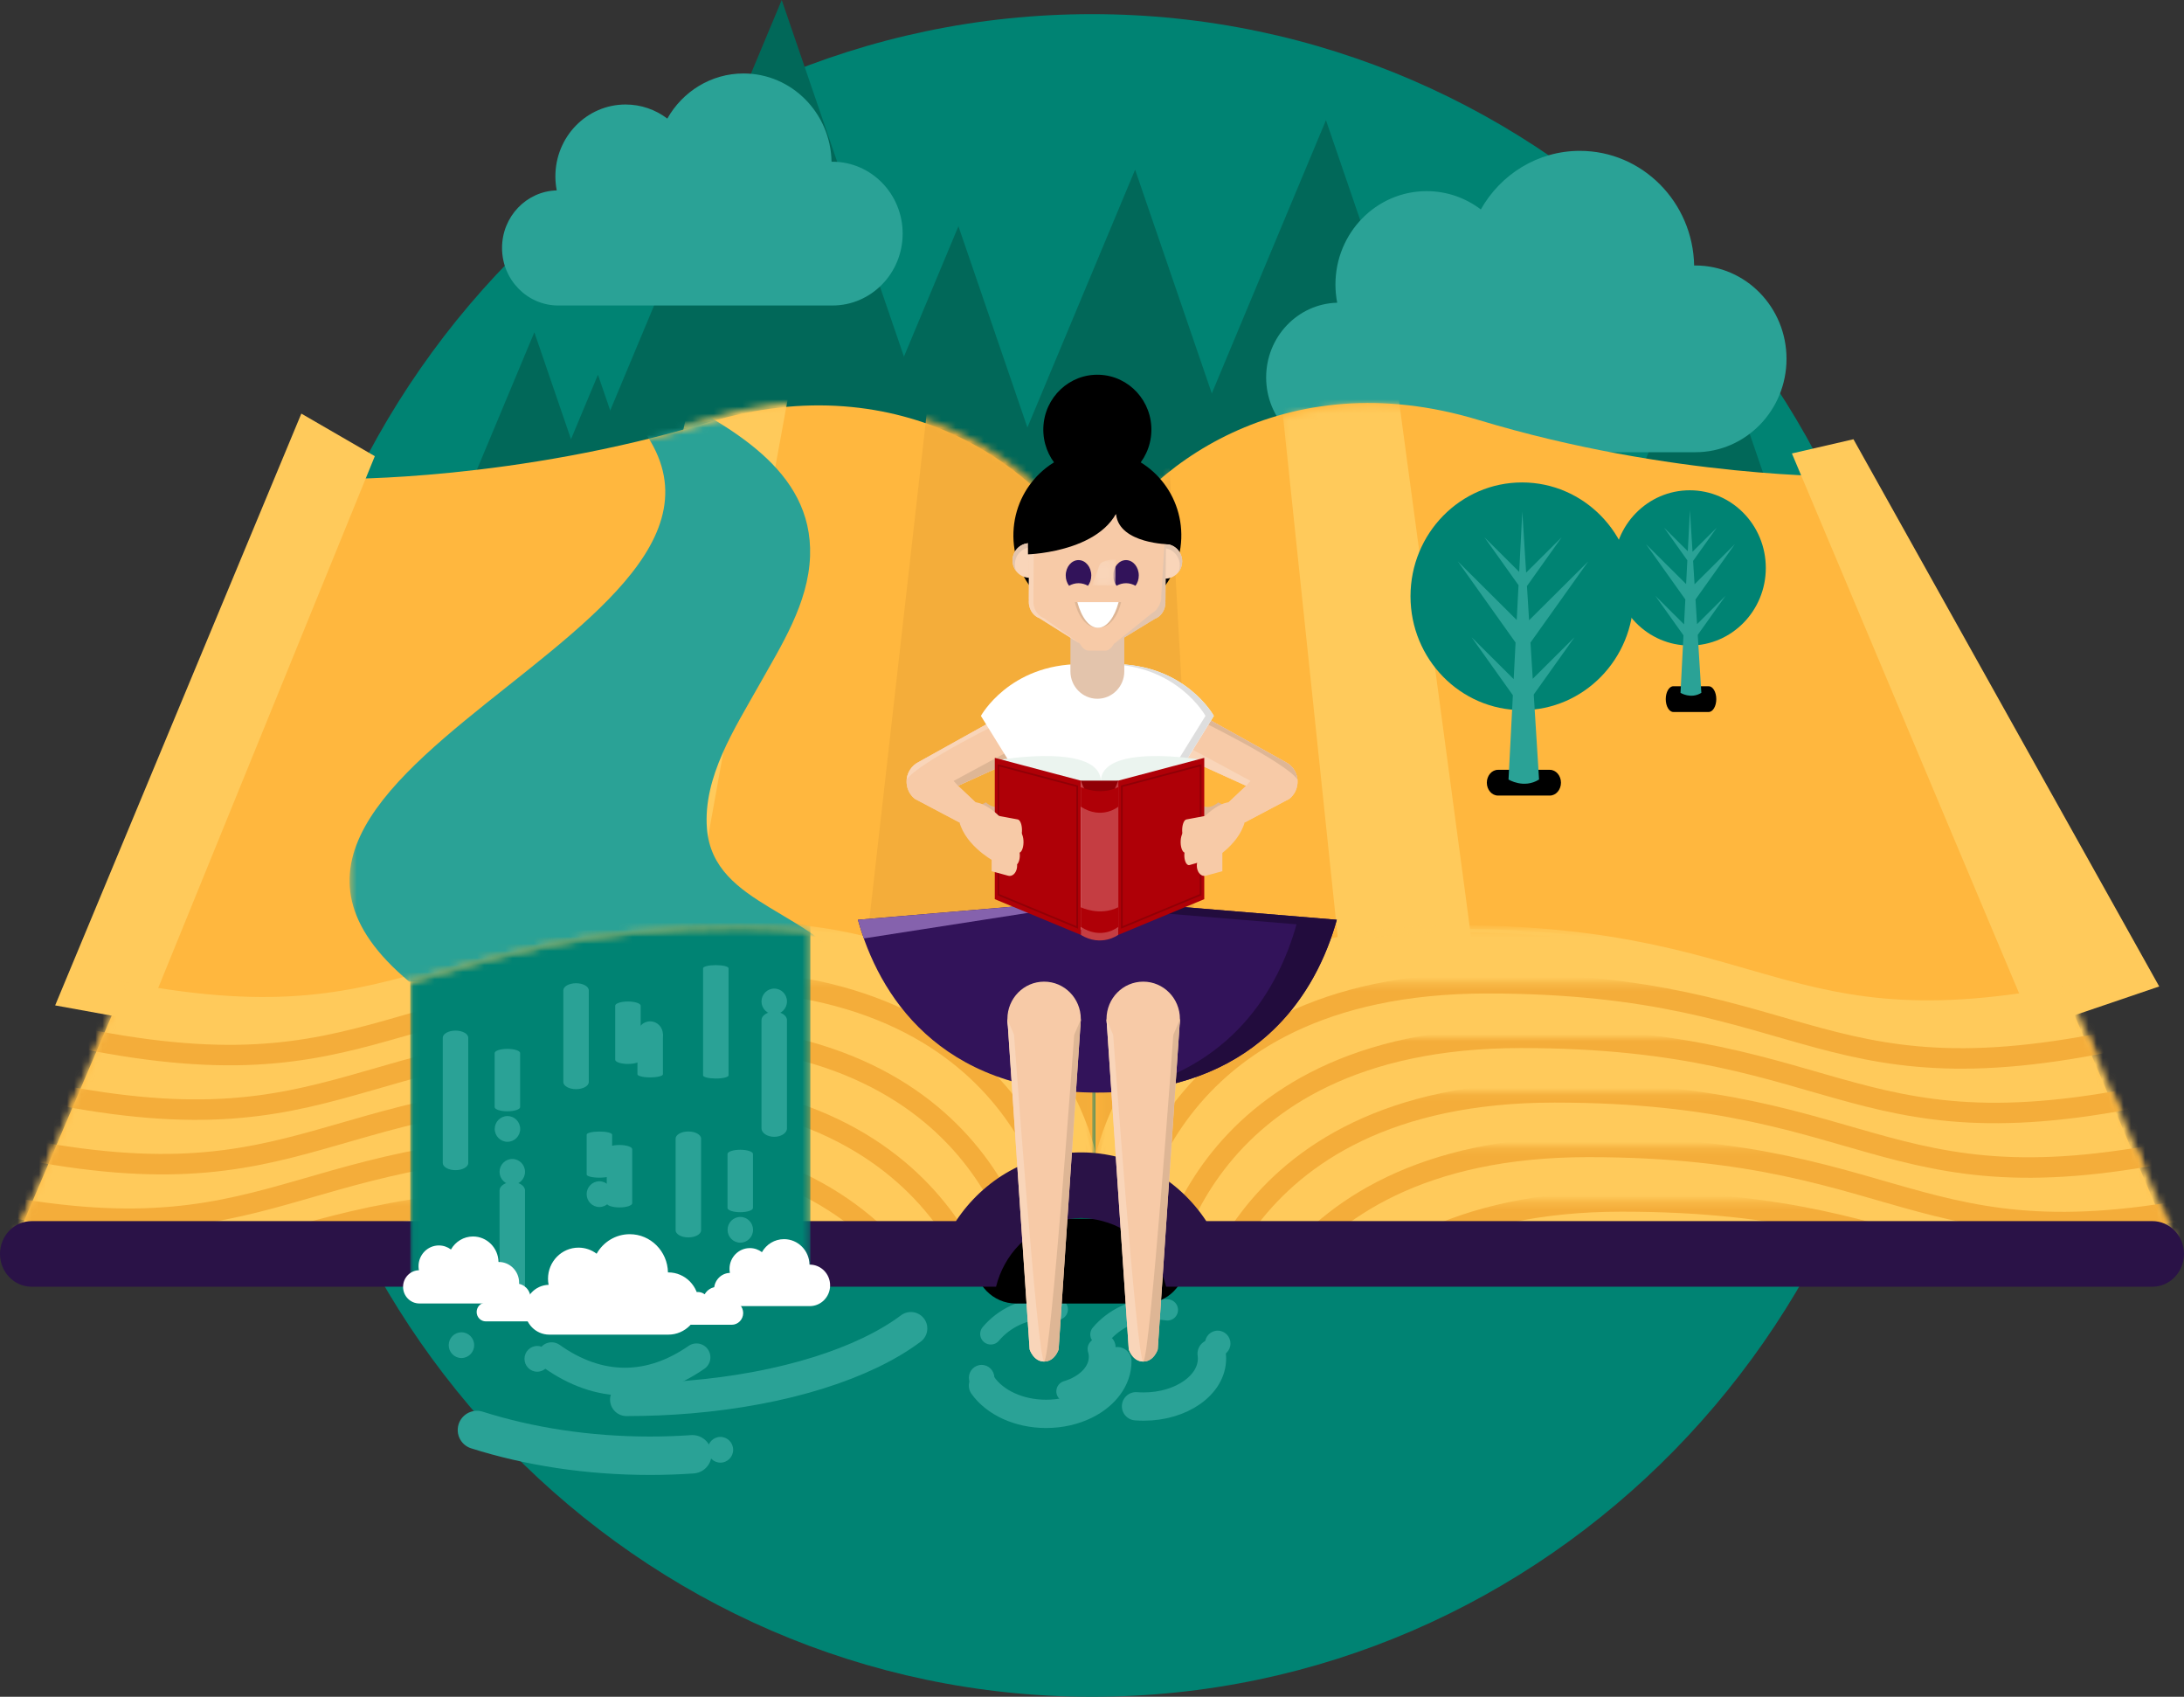 <svg width="309" height="240" viewBox="0 0 309 240" xmlns="http://www.w3.org/2000/svg" xmlns:xlink="http://www.w3.org/1999/xlink"><rect x="0" y="0" width="309" height="240" fill="#333333" stroke="none"/><defs><path d="M30.09 112.155c2.2-.566 3.845-.742 3.845-.742V21.977C29.045 12.413 17.042 1.943.295.137v112.018H30.09z" id="a"/><path d="M.42 7.654c7.156-1.183 15.16-2.9 23.42-5.394C27.904 1.033 31.81.313 35.534.02v90.35H.42V7.653z" id="c"/><path d="M19.076.25L.184 44.49l116.326 3.143h21.197c.878-8.355 14.94-9.858 14.94-9.858V.25H19.078z" id="e"/><path d="M19.076.25L.184 44.49l116.326 3.143h21.197c.878-8.355 14.94-9.858 14.94-9.858V.25H19.078z" id="g"/><path d="M15.782.363L.184 36.89l137.484 3.715c.18-5.737 6.412-8.418 10.78-9.595V.363H15.782z" id="i"/><path d="M12.487.002L.184 28.814l137.484 3.715c.12-3.8 2.892-6.26 6.02-7.828V.002h-131.2z" id="k"/><path d="M9.193.116L.183 21.213l137.485 3.715c.048-1.513.516-2.813 1.26-3.93V.117H9.193z" id="m"/><path id="o" d="M5.898.23L.184 13.61l133.984 3.62V.23z"/><path id="q" d="M2.604.343L.184 6.01l129.223 3.492V.342H2.604z"/><path d="M6.15 106.552c-3.106-1.026-5.804-1.315-5.804-1.315V15.8C3.193 10.233 8.452 4.356 15.656.06v106.492H6.15z" id="s"/><path d="M28.07 2.58C22.76 1.026 17.724.34 13.01.34 8.445.342 4.18.984.26 2.102v86.16h27.81V2.58z" id="u"/><path d="M.346.25v37.527s14.063 1.503 14.942 9.858h21.196l116.326-3.143L133.918.25H.346z" id="w"/><path d="M.346.25v37.527s14.063 1.503 14.942 9.858h21.196l116.326-3.143L133.918.25H.346z" id="y"/><path d="M.356 31.01c4.368 1.177 10.6 3.858 10.78 9.595L148.62 36.89 133.022.364H.356V31.01z" id="A"/><path d="M.46 24.702c3.13 1.57 5.9 4.028 6.02 7.827l137.485-3.716L131.66.002H.46v24.7z" id="C"/><path d="M.1 20.998c.744 1.117 1.212 2.417 1.26 3.93l137.484-3.715-9.01-21.097H.1v20.882z" id="E"/><path id="G" d="M.205 17.232l133.983-3.62L128.474.23H.204z"/><path id="I" d="M.31 9.502l129.223-3.49-2.42-5.67H.31v9.16z"/><path d="M.46 10.702c5.323-.068 27.103-.798 51-7.974C56.984 1.068 62.208.34 67.094.34c1.655 0 3.27.085 4.845.244v75.25c-4.795-1.06-10.25-1.67-16.454-1.67-23.6 0-35.247 4.55-46.966 7.688H.46v-71.15z" id="K"/><path d="M.05 52.892l56.604-.415V.814C53.598.45 50.318.25 46.796.25 23.374.25 11.68 4.75.05 7.918v44.975z" id="M"/><path id="O" d="M3.846 3.822V.14H.506V3.82h3.34z"/></defs><g fill="none" fill-rule="evenodd"><path d="M271 121c0 65.722-52.16 119-116.5 119S38 186.722 38 121C38 55.278 90.16 2 154.5 2S271 55.278 271 121" fill="#008373"/><path fill="#016859" d="M110.602 0L80 73.22 137 77"/><path fill="#016859" d="M105 105.22L135.602 32 162 109"/><path fill="#016859" d="M130 97.22L160.602 24 187 101M211 117.22L241.602 44 268 121"/><path fill="#016859" d="M157 90.22L187.602 17 214 94M45 120.22L75.602 47 102 124"/><path fill="#016859" d="M54 126.22L84.602 53 111 130"/><g fill="#2AA296"><path d="M209.514 29.623c2.796-4.953 8.023-8.285 14.01-8.285 8.82 0 15.992 7.232 16.17 16.22.055-.004.11-.007.168-.007 7.124 0 12.9 5.915 12.9 13.205 0 7.295-5.776 13.208-12.9 13.208h-50.39c-5.707 0-10.332-4.736-10.332-10.577 0-5.747 4.476-10.418 10.052-10.57-.16-.833-.248-1.694-.248-2.576 0-7.294 5.776-13.205 12.9-13.205 2.873 0 5.527.962 7.67 2.588M94.415 16.772c2.152-3.813 6.176-6.38 10.786-6.38 6.792 0 12.313 5.57 12.45 12.488.042-.002.085-.005.128-.005 5.486 0 9.932 4.554 9.932 10.166 0 5.617-4.446 10.17-9.932 10.17H78.984c-4.393 0-7.954-3.647-7.954-8.144 0-4.424 3.446-8.02 7.74-8.138-.125-.64-.192-1.303-.192-1.982 0-5.615 4.447-10.166 9.93-10.166 2.213 0 4.257.74 5.907 1.992"/></g><g stroke="#2AA296" stroke-linecap="round"><path d="M98.544 191.987c-3.236 2.24-6.633 3.436-10.135 3.436-3.586 0-7.06-1.252-10.365-3.596" stroke-width="3.931"/><path d="M128.872 187.904c-6.602 4.953-17.942 8.573-31.338 9.698-2.878.242-5.852.368-8.893.368" stroke-width="4.655"/><path d="M155.378 190.803c.11.36.17.737.17 1.123 0 2.19-1.895 4.07-4.596 4.875" stroke-width="3"/><path d="M171.427 191.467c.033.228.05.46.05.694 0 3.75-4.33 6.79-9.667 6.79-.366 0-.728-.015-1.083-.042" stroke-width="4"/><path d="M140.18 188.676c1.85-2.194 4.67-3.596 7.83-3.596.54 0 1.068.04 1.584.12M155.757 188.754c1.85-2.194 4.67-3.596 7.83-3.596.54 0 1.068.04 1.584.12" stroke-width="3"/><path d="M158.093 192.53c0 2.573-1.763 4.84-4.445 6.18-1.61.803-3.55 1.273-5.637 1.273-3.882 0-7.252-1.622-8.937-4" stroke-width="4"/></g><path d="M161.945 184.376h-18.207c-3.234 0-5.88-2.702-5.88-6.003 0-3.302 2.646-6.004 5.88-6.004h18.207c3.235 0 5.88 2.7 5.88 6.003 0 3.3-2.645 6.003-5.88 6.003" fill="#000"/><path d="M2.184 175.563L48.21 67.733s24.62.285 52.04-8c27.42-8.282 47.564 6.57 54.28 19.71v89.408s-14.69 1.572-14.97 10.427L2.184 175.563z" fill="#FFB73E"/><g transform="translate(120.713 57)"><mask id="b" fill="#fff"><use xlink:href="#a"/></mask><path fill="#F4AD3A" mask="url(#b)" d="M10.69-1.077L.296 90.655l35.676 21.5.562-101.766"/></g><g transform="translate(76.487 57)"><mask id="d" fill="#fff"><use xlink:href="#c"/></mask><path d="M20.645 1.79L.42 90.37S20.645 80.334 20.645 78.9c0-1.434 14.89-82.56 14.89-82.56L20.644 1.79z" fill="#FFCA5B" mask="url(#d)"/></g><path fill="#FFCA5B" d="M53.03 64.523l-32.586 79.98-12.64-2.295 34.83-83.706"/><g transform="translate(2 130.637)"><mask id="f" fill="#fff"><use xlink:href="#e"/></mask><path d="M153.208 35.872S149.568.25 102.34.25 55.906 18.63 7.744 7.06l-17.36 40.575 21-.143 127.544-.857s7.28-11.382 14.28-10.763" fill="#FFCA5B" mask="url(#f)"/></g><g transform="translate(2 130.637)"><mask id="h" fill="#fff"><use xlink:href="#g"/></mask><path d="M153.208 35.872S149.568.25 102.34.25 55.906 18.63 7.744 7.06l-17.36 40.575 21-.143 127.544-.857s7.28-11.382 14.28-10.763z" stroke="#FFCA5B" mask="url(#h)"/></g><g transform="translate(2 138.238)"><mask id="j" fill="#fff"><use xlink:href="#i"/></mask><path d="M148.448 35.986S144.808.363 97.58.363 51.145 18.746 2.984 7.173l-17.36 40.576 21-.144 127.543-.857s7.28-11.383 14.28-10.764z" stroke="#F4AD3A" stroke-width="2.896" mask="url(#j)"/></g><g transform="translate(2 146.314)"><mask id="l" fill="#fff"><use xlink:href="#k"/></mask><path d="M143.688 35.624S140.048.002 92.82.002 46.385 18.385-1.776 6.812l-17.36 40.575 21-.142 127.543-.858s7.28-11.382 14.28-10.763z" stroke="#F4AD3A" stroke-width="2.896" mask="url(#l)"/></g><g transform="translate(2 153.915)"><mask id="n" fill="#fff"><use xlink:href="#m"/></mask><path d="M138.928 35.738S135.288.116 88.06.116C40.83.116 41.625 18.5-6.536 6.926L-23.896 47.5l21-.14 127.543-.86s7.28-11.38 14.28-10.762z" stroke="#F4AD3A" stroke-width="2.896" mask="url(#n)"/></g><g transform="translate(2 161.517)"><mask id="p" fill="#fff"><use xlink:href="#o"/></mask><path d="M134.168 35.852S130.528.23 83.3.23c-47.23 0-46.435 18.383-94.597 6.81l-17.36 40.575 21-.143 127.544-.857s7.28-11.382 14.28-10.763z" stroke="#F4AD3A" stroke-width="2.896" mask="url(#p)"/></g><g transform="translate(2 169.118)"><mask id="r" fill="#fff"><use xlink:href="#q"/></mask><path d="M129.407 35.966S125.767.343 78.54.343c-47.23 0-46.435 18.383-94.597 6.81l-17.36 40.576 21-.144 127.544-.857s7.28-11.383 14.28-10.764z" stroke="#F4AD3A" stroke-width="2.896" mask="url(#r)"/></g><path d="M307 175.285L261.08 67.397s-24.567.285-51.924-8.003S161.7 65.967 155 79.114v89.455s14.656 1.57 14.935 10.43L307 175.285z" fill="#FFB73E"/><g><g transform="translate(155 63.65)"><mask id="t" fill="#fff"><use xlink:href="#s"/></mask><path fill="#F4AD3A" mask="url(#t)" d="M-4.29 5.647v100.905l19.946-11.18L10.32-.088"/></g><g transform="translate(181.07 57)"><mask id="v" fill="#fff"><use xlink:href="#u"/></mask><path d="M.26-.03l9.27 88.293s18.54-4.013 18.54-4.873c0-.86-11.517-86-11.517-86L.26-.03z" fill="#FFCA5B" mask="url(#v)"/></g><path fill="#FFCA5B" d="M253.525 64.138l34.27 81.412 17.698-6.02-43.26-77.4"/><g transform="translate(155 131.112)"><mask id="x" fill="#fff"><use xlink:href="#w"/></mask><path d="M-.214 35.872S3.426.25 50.654.25 97.088 18.63 145.25 7.06l17.36 40.575-21-.143-127.544-.857S6.786 35.253-.214 35.872" fill="#FFCA5B" mask="url(#x)"/></g><g transform="translate(155 131.112)"><mask id="z" fill="#fff"><use xlink:href="#y"/></mask><path d="M-.214 35.872S3.426.25 50.654.25 97.088 18.63 145.25 7.06l17.36 40.575-21-.143-127.544-.857S6.786 35.253-.214 35.872z" stroke="#FFCA5B" mask="url(#z)"/></g><g transform="translate(159.19 138.713)"><mask id="B" fill="#fff"><use xlink:href="#A"/></mask><path d="M.356 35.986S3.996.363 51.224.363s46.435 18.383 94.596 6.81l17.36 40.576-21-.144-127.543-.857S7.357 35.366.357 35.985z" stroke="#F4AD3A" stroke-width="2.896" mask="url(#B)"/></g><g transform="translate(163.845 146.79)"><mask id="D" fill="#fff"><use xlink:href="#C"/></mask><path d="M.46 35.624S4.1.002 51.33.002c47.227 0 46.433 18.383 94.595 6.81l17.36 40.575-21-.142-127.544-.858S7.46 35.005.46 35.624z" stroke="#F4AD3A" stroke-width="2.896" mask="url(#D)"/></g><g transform="translate(168.966 154.39)"><mask id="F" fill="#fff"><use xlink:href="#E"/></mask><path d="M.1 35.738S3.74.116 50.968.116s46.434 18.383 94.596 6.81l17.36 40.575-21-.14L14.38 46.5S7.1 35.12.1 35.74z" stroke="#F4AD3A" stroke-width="2.896" mask="url(#F)"/></g><g transform="translate(173.622 161.992)"><mask id="H" fill="#fff"><use xlink:href="#G"/></mask><path d="M.205 35.852S3.845.23 51.073.23s46.434 18.383 94.596 6.81l17.36 40.575-21-.143-127.545-.857S7.205 35.233.205 35.852z" stroke="#F4AD3A" stroke-width="2.896" mask="url(#H)"/></g><g transform="translate(178.277 169.593)"><mask id="J" fill="#fff"><use xlink:href="#I"/></mask><path d="M.31 35.966S3.95.343 51.176.343c47.23 0 46.435 18.383 94.597 6.81l17.36 40.576-21-.144L14.59 46.73S7.31 35.346.31 35.965z" stroke="#F4AD3A" stroke-width="2.896" mask="url(#J)"/></g></g><path d="M304.518 172.718h-133.85c-3.863-5.86-10.355-9.718-17.71-9.718-7.35 0-13.844 3.86-17.705 9.718H4.483c-2.476 0-4.483 2.075-4.483 4.64C0 179.925 2.007 182 4.483 182h136.441c1.13-4.557 4.585-8.126 8.99-9.282.98-.258 1.99-.436 3.045-.436s2.064.178 3.043.436c4.406 1.156 7.86 4.725 8.99 9.282h139.524c2.477 0 4.482-2.076 4.482-4.64 0-2.567-2.005-4.642-4.482-4.642" fill="#2A1247"/><g transform="translate(49 57)"><mask id="L" fill="#fff"><use xlink:href="#K"/></mask><path d="M71.94 81.622c-20.807 0-42.23.23-63.037.23-37.75-31.49 65.54-52.05 27.772-83.556h8.11C53.99 3.303 66.03 9.312 65.61 21.64c-.23 6.71-4.07 12.655-7.246 18.32-3.376 6.022-7.92 12.948-7.343 20.238.882 11.187 15.938 11.546 20.92 21.424" fill="#2AA296" mask="url(#L)"/></g><g transform="translate(58 131)"><mask id="N" fill="#fff"><use xlink:href="#M"/></mask><path fill="#008373" mask="url(#N)" d="M.05 4.79v51.054l56.604-4.49V0L46.048-2.036 4.856 3.594"/></g><g><path d="M81.5 154.057c-.99 0-1.8-.455-1.8-1.01v-12.963c0-.556.81-1.01 1.8-1.01.993 0 1.804.454 1.804 1.01v12.962c0 .556-.81 1.01-1.803 1.01M109.54 160.795c-.99 0-1.802-.537-1.802-1.194v-15.308c0-.656.81-1.193 1.802-1.193.99 0 1.802.536 1.802 1.192v15.31c0 .656-.81 1.193-1.802 1.193M101.275 152.55c-.992 0-1.802-.197-1.802-.44v-15.158c0-.242.81-.44 1.802-.44s1.802.198 1.802.44v15.16c0 .24-.81.44-1.802.44M88.843 150.49c-.99 0-1.802-.27-1.802-.597v-7.64c0-.328.812-.596 1.803-.596.99 0 1.803.268 1.803.596v7.64c0 .328-.812.596-1.803.596" fill="#2AA296"/><path d="M91.99 152.392c-.99 0-1.802-.198-1.802-.44v-5.645c0-.242.81-.44 1.802-.44s1.803.198 1.803.44v5.645c0 .242-.81.44-1.803.44" fill="#2AA296"/><path d="M93.783 146.284c0 1.006-.808 1.82-1.802 1.82s-1.802-.814-1.802-1.82c0-1.006.808-1.82 1.803-1.82.995 0 1.803.814 1.803 1.82M87.646 161.952c.99 0 1.803.27 1.803.596v7.64c0 .328-.813.596-1.804.596-.99 0-1.802-.268-1.802-.595v-7.642c0-.327.81-.596 1.802-.596" fill="#2AA296"/><path d="M84.805 160.05c.992 0 1.802.198 1.802.44v5.645c0 .242-.81.44-1.802.44s-1.802-.198-1.802-.44v-5.645c0-.242.81-.44 1.802-.44M83 168.906c0-1.006.808-1.82 1.802-1.82.996 0 1.804.814 1.804 1.82 0 1.006-.808 1.82-1.804 1.82-.994 0-1.8-.814-1.8-1.82M64.447 165.513c-.99 0-1.802-.455-1.802-1.01v-17.72c0-.556.81-1.01 1.802-1.01s1.802.454 1.802 1.01v17.72c0 .555-.81 1.01-1.803 1.01M71.79 157.188c-.992 0-1.803-.268-1.803-.596v-7.64c0-.328.81-.596 1.802-.596.99 0 1.8.268 1.8.596v7.64c0 .328-.81.596-1.8.596M73.6 159.68c0 1.004-.805 1.82-1.8 1.82-.996 0-1.804-.816-1.804-1.82 0-1.006.808-1.82 1.803-1.82.995 0 1.8.814 1.8 1.82M97.39 175.026c-.992 0-1.802-.455-1.802-1.01v-12.963c0-.556.81-1.01 1.802-1.01.99 0 1.802.454 1.802 1.01v12.962c0 .556-.81 1.01-1.802 1.01M104.732 171.458c-.99 0-1.802-.268-1.802-.596v-7.64c0-.328.81-.595 1.802-.595.99 0 1.802.267 1.802.595v7.64c0 .328-.81.596-1.802.596M106.544 173.95c0 1.005-.807 1.82-1.802 1.82s-1.803-.815-1.803-1.82c0-1.006.807-1.82 1.802-1.82s1.802.814 1.802 1.82M111.343 141.65c0 1.005-.807 1.82-1.802 1.82-.994 0-1.802-.815-1.802-1.82 0-1.006.808-1.82 1.803-1.82.996 0 1.803.814 1.803 1.82M72.48 184.896c-.992 0-1.803-.537-1.803-1.194v-15.31c0-.656.81-1.193 1.802-1.193.99 0 1.802.536 1.802 1.193v15.31c0 .656-.812 1.193-1.803 1.193" fill="#2AA296"/><path d="M74.282 165.75c0 1.005-.806 1.82-1.802 1.82-.995 0-1.802-.815-1.802-1.82 0-1.005.807-1.82 1.802-1.82.996 0 1.802.815 1.802 1.82" fill="#2AA296"/><path d="M84.413 177.332c.935-1.65 2.683-2.762 4.686-2.762 2.95 0 5.347 2.41 5.406 5.406l.056-.002c2.383 0 4.314 1.97 4.314 4.4 0 2.432-1.93 4.403-4.314 4.403H77.71c-1.908 0-3.455-1.58-3.455-3.526 0-1.914 1.497-3.47 3.362-3.52-.054-.28-.083-.566-.083-.86 0-2.43 1.932-4.4 4.314-4.4.96 0 1.85.32 2.565.862M63.802 176.735c.624-1.1 1.79-1.842 3.124-1.842 1.967 0 3.566 1.608 3.606 3.605h.038c1.588 0 2.876 1.313 2.876 2.933 0 1.623-1.288 2.937-2.876 2.937H59.332c-1.272 0-2.304-1.053-2.304-2.35 0-1.278.998-2.316 2.242-2.35-.036-.185-.055-.377-.055-.573 0-1.62 1.288-2.934 2.876-2.934.642 0 1.234.213 1.712.575" fill="#FFF"/><path d="M71.264 182.593c.352-.622 1.01-1.04 1.765-1.04 1.11 0 2.013.907 2.035 2.036.007-.002.014-.002.02-.002.9 0 1.626.742 1.626 1.658 0 .916-.726 1.658-1.624 1.658H68.74c-.72 0-1.302-.595-1.302-1.328 0-.72.563-1.308 1.266-1.327-.02-.106-.03-.214-.03-.324 0-.916.726-1.658 1.623-1.658.363 0 .697.12.967.325M99.7 183.068c.353-.62 1.01-1.04 1.765-1.04 1.11 0 2.014.908 2.037 2.036h.02c.898 0 1.626.742 1.626 1.657 0 .917-.728 1.66-1.625 1.66h-6.348c-.718 0-1.3-.595-1.3-1.33 0-.72.563-1.306 1.265-1.325-.02-.105-.03-.213-.03-.324 0-.914.726-1.656 1.624-1.656.362 0 .696.12.966.324" fill="#FFF"/><path d="M107.802 177.11c.624-1.1 1.79-1.84 3.125-1.84 1.967 0 3.566 1.606 3.606 3.604l.037-.002c1.59 0 2.877 1.315 2.877 2.935s-1.288 2.936-2.877 2.936h-11.237c-1.273 0-2.304-1.053-2.304-2.35 0-1.278.997-2.316 2.24-2.35-.036-.186-.055-.377-.055-.573 0-1.62 1.288-2.935 2.877-2.935.64 0 1.233.214 1.71.575" fill="#FFF"/><path d="M241.754 100.706h-5.007c-.59 0-1.072-.82-1.072-1.82s.483-1.82 1.072-1.82h5.007c.59 0 1.073.82 1.073 1.82s-.483 1.82-1.073 1.82" fill="#000"/><path d="M249.833 80.328c0 6.065-4.818 10.98-10.76 10.98-5.945 0-10.763-4.915-10.763-10.98s4.818-10.98 10.762-10.98c5.943 0 10.76 4.915 10.76 10.98" fill="#008373"/><path d="M240.104 88.284l-.218-3.492 5.576-7.833-5.71 5.68-.207-3.3 3.352-4.708-3.433 3.414-.368-5.886-.3 5.813-3.36-3.34 3.294 4.625-.173 3.356-5.685-5.655 5.574 7.83-.182 3.527-4.062-4.04 3.982 5.594-.42 8.13s1.474.92 2.947 0l-.51-8.197 3.932-5.525-4.028 4.006z" fill="#2AA296"/><path d="M219.28 112.527h-7.344c-.865 0-1.573-.82-1.573-1.82s.708-1.82 1.573-1.82h7.343c.864 0 1.572.82 1.572 1.82s-.708 1.82-1.573 1.82" fill="#000"/><path d="M231.127 84.34c0 8.895-7.066 16.105-15.782 16.105-8.716 0-15.782-7.21-15.782-16.104 0-8.893 7.066-16.103 15.782-16.103 8.716 0 15.782 7.21 15.782 16.104" fill="#008373"/><path d="M216.858 96.008l-.32-5.12 8.18-11.488-8.377 8.33-.302-4.837 4.916-6.906-5.034 5.008-.54-8.634-.44 8.527-4.925-4.9 4.83 6.784-.254 4.923-8.337-8.293 8.173 11.482-.266 5.175-5.957-5.924 5.84 8.203-.614 11.92s2.16 1.35 4.32 0l-.752-12.02 5.768-8.103-5.908 5.875zM77.81 192.2c0 1.005-.808 1.82-1.803 1.82-.995 0-1.802-.815-1.802-1.82 0-1.004.807-1.82 1.802-1.82s1.803.816 1.803 1.82" fill="#2AA296"/><path d="M97.96 205.7c-1.97.136-3.972.206-6 .206-8.817 0-17.14-1.313-24.484-3.64" stroke="#2AA296" stroke-width="5.433" stroke-linecap="round"/><path d="M103.732 205.063c0 1.005-.807 1.82-1.803 1.82-.996 0-1.803-.815-1.803-1.82 0-1.005.807-1.82 1.802-1.82s1.802.815 1.802 1.82M67.088 190.267c0 1.005-.807 1.82-1.802 1.82s-1.802-.815-1.802-1.82c0-1.005.807-1.82 1.802-1.82s1.802.815 1.802 1.82M140.684 194.876c0 1.005-.807 1.82-1.802 1.82-.996 0-1.802-.815-1.802-1.82 0-1.005.806-1.82 1.802-1.82.995 0 1.802.815 1.802 1.82M157.835 190.53c0 1.006-.806 1.82-1.803 1.82-.995 0-1.802-.814-1.802-1.82 0-1.003.807-1.818 1.802-1.818.997 0 1.803.815 1.803 1.82M174.09 190.032c0 1.004-.81 1.82-1.804 1.82-.996 0-1.802-.816-1.802-1.82 0-1.005.806-1.82 1.802-1.82.995 0 1.803.815 1.803 1.82" fill="#2AA296"/></g><g><path d="M128.27 110.767c.056.87.473 1.685 1.163 2.23l6.308 3.333 2.248-2.875-2.446-2.31 12.5-5.678-6.68-4.02-11.426 6.36c-.93.477-1.556 1.403-1.66 2.455-.015.17-.017.338-.006.505" fill="#F7CAA7"/><path d="M142.308 113.463c-1.303 1.52-2.81.03-2.81.03l-1.056.517.72 3.083c.038-.147.067-.25.085-.285.136-.22.652-.34 1.162-.227 1.362.744 2.277-1.782 1.898-3.117" fill="#DEB695"/><path d="M128.27 110.767c.056.87.473 1.685 1.163 2.23l6.308 3.333 2.248-2.875-2.446-2.31 12.5-5.678-6.68-4.02-11.426 6.36c-.93.477-1.556 1.403-1.66 2.455-.015.17-.017.338-.006.505" fill="#F7CAA7"/><path d="M128.277 110.262c.102-1.052.728-1.978 1.66-2.453l11.426-6.363 1.075.287s-12.502 6.075-14.16 8.528" fill="#F9D5B9"/><path fill="#DEB695" d="M148.04 105.468l-12.498 5.677-.618-.69 11.286-6.09"/><path d="M183.58 110.767c-.055.87-.473 1.685-1.162 2.23l-6.308 3.333-2.247-2.875 2.446-2.31-12.5-5.678 6.678-4.02 11.426 6.36c.932.477 1.556 1.403 1.66 2.455.016.17.018.338.007.505" fill="#F7CAA7"/><path d="M169.542 113.463c1.304 1.52 2.81.03 2.81.03l1.056.517-.72 3.083c-.038-.147-.066-.25-.084-.285-.136-.22-.652-.34-1.162-.227-1.363.744-2.278-1.782-1.9-3.117" fill="#DEB695"/><path d="M183.58 110.767c-.055.87-.473 1.685-1.162 2.23l-6.308 3.333-2.247-2.875 2.446-2.31-12.5-5.678 6.678-4.02 11.426 6.36c.932.477 1.556 1.403 1.66 2.455.016.17.018.338.007.505" fill="#F7CAA7"/><path d="M183.573 110.262c-.1-1.052-.727-1.978-1.66-2.453l-11.425-6.363-1.075.287s12.5 6.075 14.16 8.528" fill="#DEB695"/><path fill="#F9D5B9" d="M163.81 105.468l12.5 5.677.617-.69-11.287-6.09"/><path d="M121.38 130.097c2.882 10.36 11.294 24.442 33.878 24.442 22.582 0 30.996-14.083 33.88-24.443l-34.286-2.838-33.473 2.837z" fill="#32135A"/><path d="M154.853 127.26l34.284 2.836c-2.77 9.956-10.653 23.337-31.296 24.372 16.435-2.98 23.096-14.747 25.595-23.728l-34.285-2.837 5.703-.644z" fill="#220C3D"/><path d="M152.916 144.12c0 2.91-2.324 5.27-5.192 5.27-2.867 0-5.192-2.36-5.192-5.27 0-2.912 2.325-5.272 5.192-5.272 2.868 0 5.192 2.36 5.192 5.27" fill="#F7CAA7"/><path d="M149.78 190.862s-.515 1.723-2.053 1.723c-1.538 0-2.052-1.723-2.052-1.723l-3.143-46.675h10.39l-3.143 46.675z" fill="#F7CAA7"/><path d="M147.727 192.585c1.5 0 2.05-1.723 2.05-1.723l3.144-46.674-.937 2.174s-3.307 45.996-4.256 46.223" fill="#DEB695"/><path d="M147.727 192.585c-1.5 0-2.052-1.723-2.052-1.723l-3.142-46.674.938 2.174s3.308 45.996 4.257 46.223" fill="#F9D5B9"/><path d="M166.94 144.12c0 2.91-2.324 5.27-5.192 5.27-2.867 0-5.192-2.36-5.192-5.27 0-2.912 2.325-5.272 5.192-5.272 2.868 0 5.192 2.36 5.192 5.27" fill="#F7CAA7"/><path d="M163.803 190.862s-.514 1.723-2.052 1.723-2.05-1.723-2.05-1.723l-3.144-46.675h10.39l-3.143 46.675z" fill="#F7CAA7"/><path d="M161.75 192.585c1.502 0 2.052-1.723 2.052-1.723l3.143-46.674-.938 2.174s-3.307 45.996-4.256 46.223" fill="#DEB695"/><path d="M161.75 192.585c-1.5 0-2.05-1.723-2.05-1.723l-3.143-46.674.938 2.174s3.307 45.996 4.256 46.223" fill="#F9D5B9"/><path d="M154.072 127.776l8.29.104-7.51-.62-33.474 2.837c.24.857.52 1.742.84 2.64l31.854-4.96z" fill="#8562AD"/><path d="M167.19 108.6l4.544-7.342s-4.008-7.327-14.164-7.327h-4.625c-10.154 0-14.164 7.328-14.164 7.328l4.545 7.342 5.3 20.983s2.28 2.12 6.633 2.12c4.352 0 6.695-2.12 6.695-2.12l5.238-20.983z" fill="#FFF"/><path d="M157.57 93.93h-1.18c10.157 0 14.166 7.327 14.166 7.327l-4.544 7.343-5.672 20.983s-1.7 1.925-5.67 2.104c.192.008.385.018.588.018 4.352 0 6.695-2.122 6.695-2.122l5.238-20.983 4.545-7.343s-4.008-7.327-14.165-7.327" fill="#DEDEDE"/><path d="M141.63 107.447s14.123-2.374 14.123 3.12h-2.834l-11.29-3.12zM169.877 107.447s-14.124-2.374-14.124 3.12h2.833l11.29-3.12z" fill="#EBF4EF"/><path d="M152.92 110.417s2.54 1.02 5.292 0v21.816s-2.382 1.773-5.293 0v-21.816z" fill="#C53D42"/><path d="M158.21 110.417h-5.29s2.54 7.472 5.29 0" fill="#900006"/><path d="M152.92 111.33s2.656 1.303 5.292 0v2.773s-2.293 1.93-5.293 0v-2.772zM152.92 128.33s2.656 1.304 5.292 0v2.773s-2.293 1.932-5.293 0v-2.772z" fill="#AF0007"/><path fill="#AF0007" d="M140.747 107.193v19.99l12.172 5.05v-21.816"/><path d="M141.38 126.47l10.905 4.524v-19.698l-10.904-2.888v18.06zm11.145 4.887l-11.384-4.724v-18.54l.152.04 11.233 2.974v20.25z" fill="#900006"/><path fill="#AF0007" d="M170.383 107.193v19.99l-12.17 5.05v-21.816"/><path d="M169.75 108.408l-10.905 2.888v19.698l10.904-4.525v-18.062zm-11.145 2.7l11.234-2.976.15-.04v18.54l-11.385 4.725v-20.25z" fill="#900006"/><path d="M171.545 116.333c-.098-.624-.364-1.05-.66-.993l-3.03.565c-.358.066-.625.806-.597 1.65.027.836.342 1.474.7 1.406l3.03-.562c.357-.07.625-.806.596-1.65-.005-.145-.018-.284-.04-.415" fill="#F7CAA7"/><path d="M171.697 117.977c-.098-.618-.363-1.034-.658-.983l-3.397.594c-.358.064-.626.794-.6 1.63.026.827.34 1.463.698 1.398l3.396-.594c.358-.063.627-.79.6-1.627-.004-.145-.018-.285-.04-.418" fill="#F7CAA7"/><path d="M171.818 119.565c-.114-.547-.39-.898-.684-.812l-3.01.873c-.356.104-.605.8-.556 1.553.047.745.375 1.28.732 1.178l3.01-.87c.357-.106.606-.8.557-1.555-.008-.13-.024-.253-.05-.368" fill="#F7CAA7"/><path d="M171.573 121.606c1.023-.62 5.28-3.463 4.66-7.528-.22-1.03-1.3-.89-2.79-.525-1.492.367-3.02 1.938-3.02 1.938l.91 6.093s.102.107.24.023" fill="#F7CAA7"/><path d="M170.18 121.015l2.762-.75v2.963l-2.352.64c-.574.156-1.13-.366-1.24-1.145-.114-.787.26-1.553.83-1.708M140.305 116.333c.1-.624.365-1.05.66-.993l3.03.565c.36.066.626.806.598 1.65-.028.836-.342 1.474-.7 1.406l-3.03-.562c-.357-.07-.625-.806-.597-1.65.006-.145.02-.284.04-.415" fill="#F7CAA7"/><path d="M140.153 117.977c.1-.618.364-1.034.66-.983l3.394.594c.36.064.627.794.6 1.63-.025.827-.34 1.463-.697 1.398l-3.395-.594c-.36-.063-.627-.79-.6-1.627.004-.145.017-.285.038-.418" fill="#F7CAA7"/><path d="M140.032 119.565c.114-.547.39-.898.685-.812l3.01.873c.356.104.605.8.556 1.553-.047.745-.376 1.28-.733 1.178l-3.01-.87c-.357-.106-.605-.8-.557-1.555.008-.13.025-.253.05-.368" fill="#F7CAA7"/><path d="M140.277 121.606c-1.023-.62-5.28-3.463-4.66-7.528.22-1.03 1.3-.89 2.792-.525 1.49.367 3.018 1.938 3.018 1.938l-.91 6.093s-.102.107-.24.023" fill="#F7CAA7"/><path d="M143.06 121.015l-2.764-.75v2.963l2.352.64c.574.156 1.13-.366 1.24-1.145.115-.787-.258-1.553-.83-1.708" fill="#F7CAA7"/><path d="M151.446 85.685v9.28c0 2.136 1.707 3.87 3.813 3.87 2.104 0 3.81-1.734 3.81-3.87v-9.28h-7.624z" fill="#E3C4AC"/><path d="M167.13 76.186c-.247 6.657-5.762 11.85-12.32 11.6-6.555-.25-11.67-5.85-11.424-12.508.247-6.657 5.762-11.85 12.32-11.6 6.556.25 11.67 5.85 11.425 12.508" fill="#000"/><path d="M162.898 61.06c-.16 4.283-3.707 7.625-7.928 7.464-4.22-.162-7.51-3.765-7.353-8.05.16-4.284 3.71-7.626 7.928-7.465 4.22.16 7.512 3.763 7.353 8.05" fill="#000"/><path d="M167.26 79.415c-.007 1.352-1.093 2.44-2.423 2.43-1.33-.006-2.402-1.11-2.395-2.46.01-1.35 1.096-2.44 2.425-2.43 1.33.008 2.403 1.11 2.394 2.46" fill="#F9D5B9"/><path d="M164.53 77.52c1.33.01 2.4 1.11 2.393 2.462-.003.338-.072.66-.197.952.332-.415.532-.943.535-1.518.01-1.35-1.062-2.453-2.393-2.463-.996-.006-1.857.604-2.228 1.48.444-.56 1.125-.917 1.89-.913" fill="#E3C4AC"/><path d="M143.255 79.262c-.008 1.35 1.064 2.452 2.394 2.46 1.33.01 2.415-1.08 2.422-2.43.008-1.35-1.063-2.45-2.394-2.46-1.33-.01-2.416 1.08-2.423 2.43" fill="#F9D5B9"/><path d="M146.012 77.4c-1.332-.007-2.417 1.08-2.427 2.432 0 .34.065.663.186.955-.326-.418-.52-.95-.515-1.525.007-1.35 1.094-2.44 2.423-2.43 1 .006 1.85.626 2.21 1.506-.437-.566-1.114-.933-1.876-.937" fill="#E3C4AC"/><path d="M164.96 74.123c.005-.72-.525-1.313-1.172-1.317l-16.974-.108c-.65-.005-1.184.582-1.188 1.3l-.066 10.708c0 .056.006.117.01.175-.006.075-.012.147-.013.22-.004.755.298 1.43.776 1.883 0 .002.003.005.005.005l.005.004c.207.193.443.342.703.44l5.742 3.61c.25.537.768.975 1.15.98l2.488.014c.382.005.903-.43 1.162-.963l5.786-3.535c.26-.095.5-.243.71-.432l.002-.003c.002 0 .002-.004.003-.005.485-.447.796-1.12.8-1.873 0-.074-.002-.147-.01-.22.006-.06.013-.12.014-.175l.065-10.707z" fill="#F7CAA7"/><path d="M152.788 91.043l-5.09-3.61c-.258-.098-.495-.25-.702-.44l-.004-.005c-.002 0-.003-.003-.005-.004-.48-.453-.78-1.13-.776-1.883 0-.073.007-.146.013-.22-.002-.058-.008-.118-.01-.175L146.28 74c.004-.707.52-1.28 1.15-1.298l-.616-.004c-.65-.004-1.184.58-1.188 1.302l-.066 10.705c0 .057.006.117.008.176-.004.074-.01.147-.01.22-.005.755.296 1.43.775 1.884l.005.004.005.004c.207.192.443.343.703.44l5.742 3.61c.252.536.252.536 0 0" fill="#F9D5B9"/><path d="M164.96 74.123c.003-.535-.656 10.064-.656 10.064 0 .055-.007.115-.013.174.007.074.012.147.012.222-.005.753-.63 1.612-.802 1.772-.172.158-.452.328-.715.54-.262.213-4.684 3.784-5.197 4.18l5.786-3.536c.26-.095.5-.243.71-.432l.002-.003c.002 0 .002-.004.003-.005.485-.447.796-1.12.8-1.873 0-.074-.002-.147-.01-.22.006-.06.013-.12.014-.175l.065-10.707z" fill="#E3C4AC"/><path d="M152.613 82.492c.47.003.916.136 1.317.36.285-.384.466-.884.467-1.44.01-1.202-.795-2.18-1.793-2.19-1.002-.006-1.815.96-1.82 2.163-.004.566.177 1.08.47 1.467.415-.227.872-.364 1.36-.36M159.335 82.492c.47.003.916.136 1.317.36.287-.384.467-.884.467-1.44.008-1.202-.796-2.18-1.794-2.19-1.002-.006-1.815.96-1.82 2.163-.004.566.177 1.08.47 1.467.415-.227.872-.364 1.36-.36" fill="#32135A"/><path d="M145.443 74.743v3.668s12.4-.363 13.337-8.52c-13.933 1.378-13.933 1.82-13.933 1.82" fill="#000"/><path d="M165.458 75.18v1.812s-7.07-.05-7.55-4.224c3.482-2.008 6.7-3.334 6.7-3.334" fill="#000"/><path d="M152.074 85.167s.727 3.63 3.277 3.63c2.55 0 3.27-3.63 3.27-3.63h-6.546z" fill="#DEB695"/><path d="M152.427 85.167c.584 2.17 1.673 3.63 2.923 3.63 1.248-.003 2.333-1.463 2.916-3.63h-5.84z" fill="#FFF"/></g><g transform="translate(154 79)"><mask id="P" fill="#fff"><use xlink:href="#O"/></mask><path d="M3.823 3.822L3.846.14C2.704.137 1.738.46 1.578.895L.508 3.82l3.315.002z" fill="#F9D5B9" mask="url(#P)"/></g></g></svg>